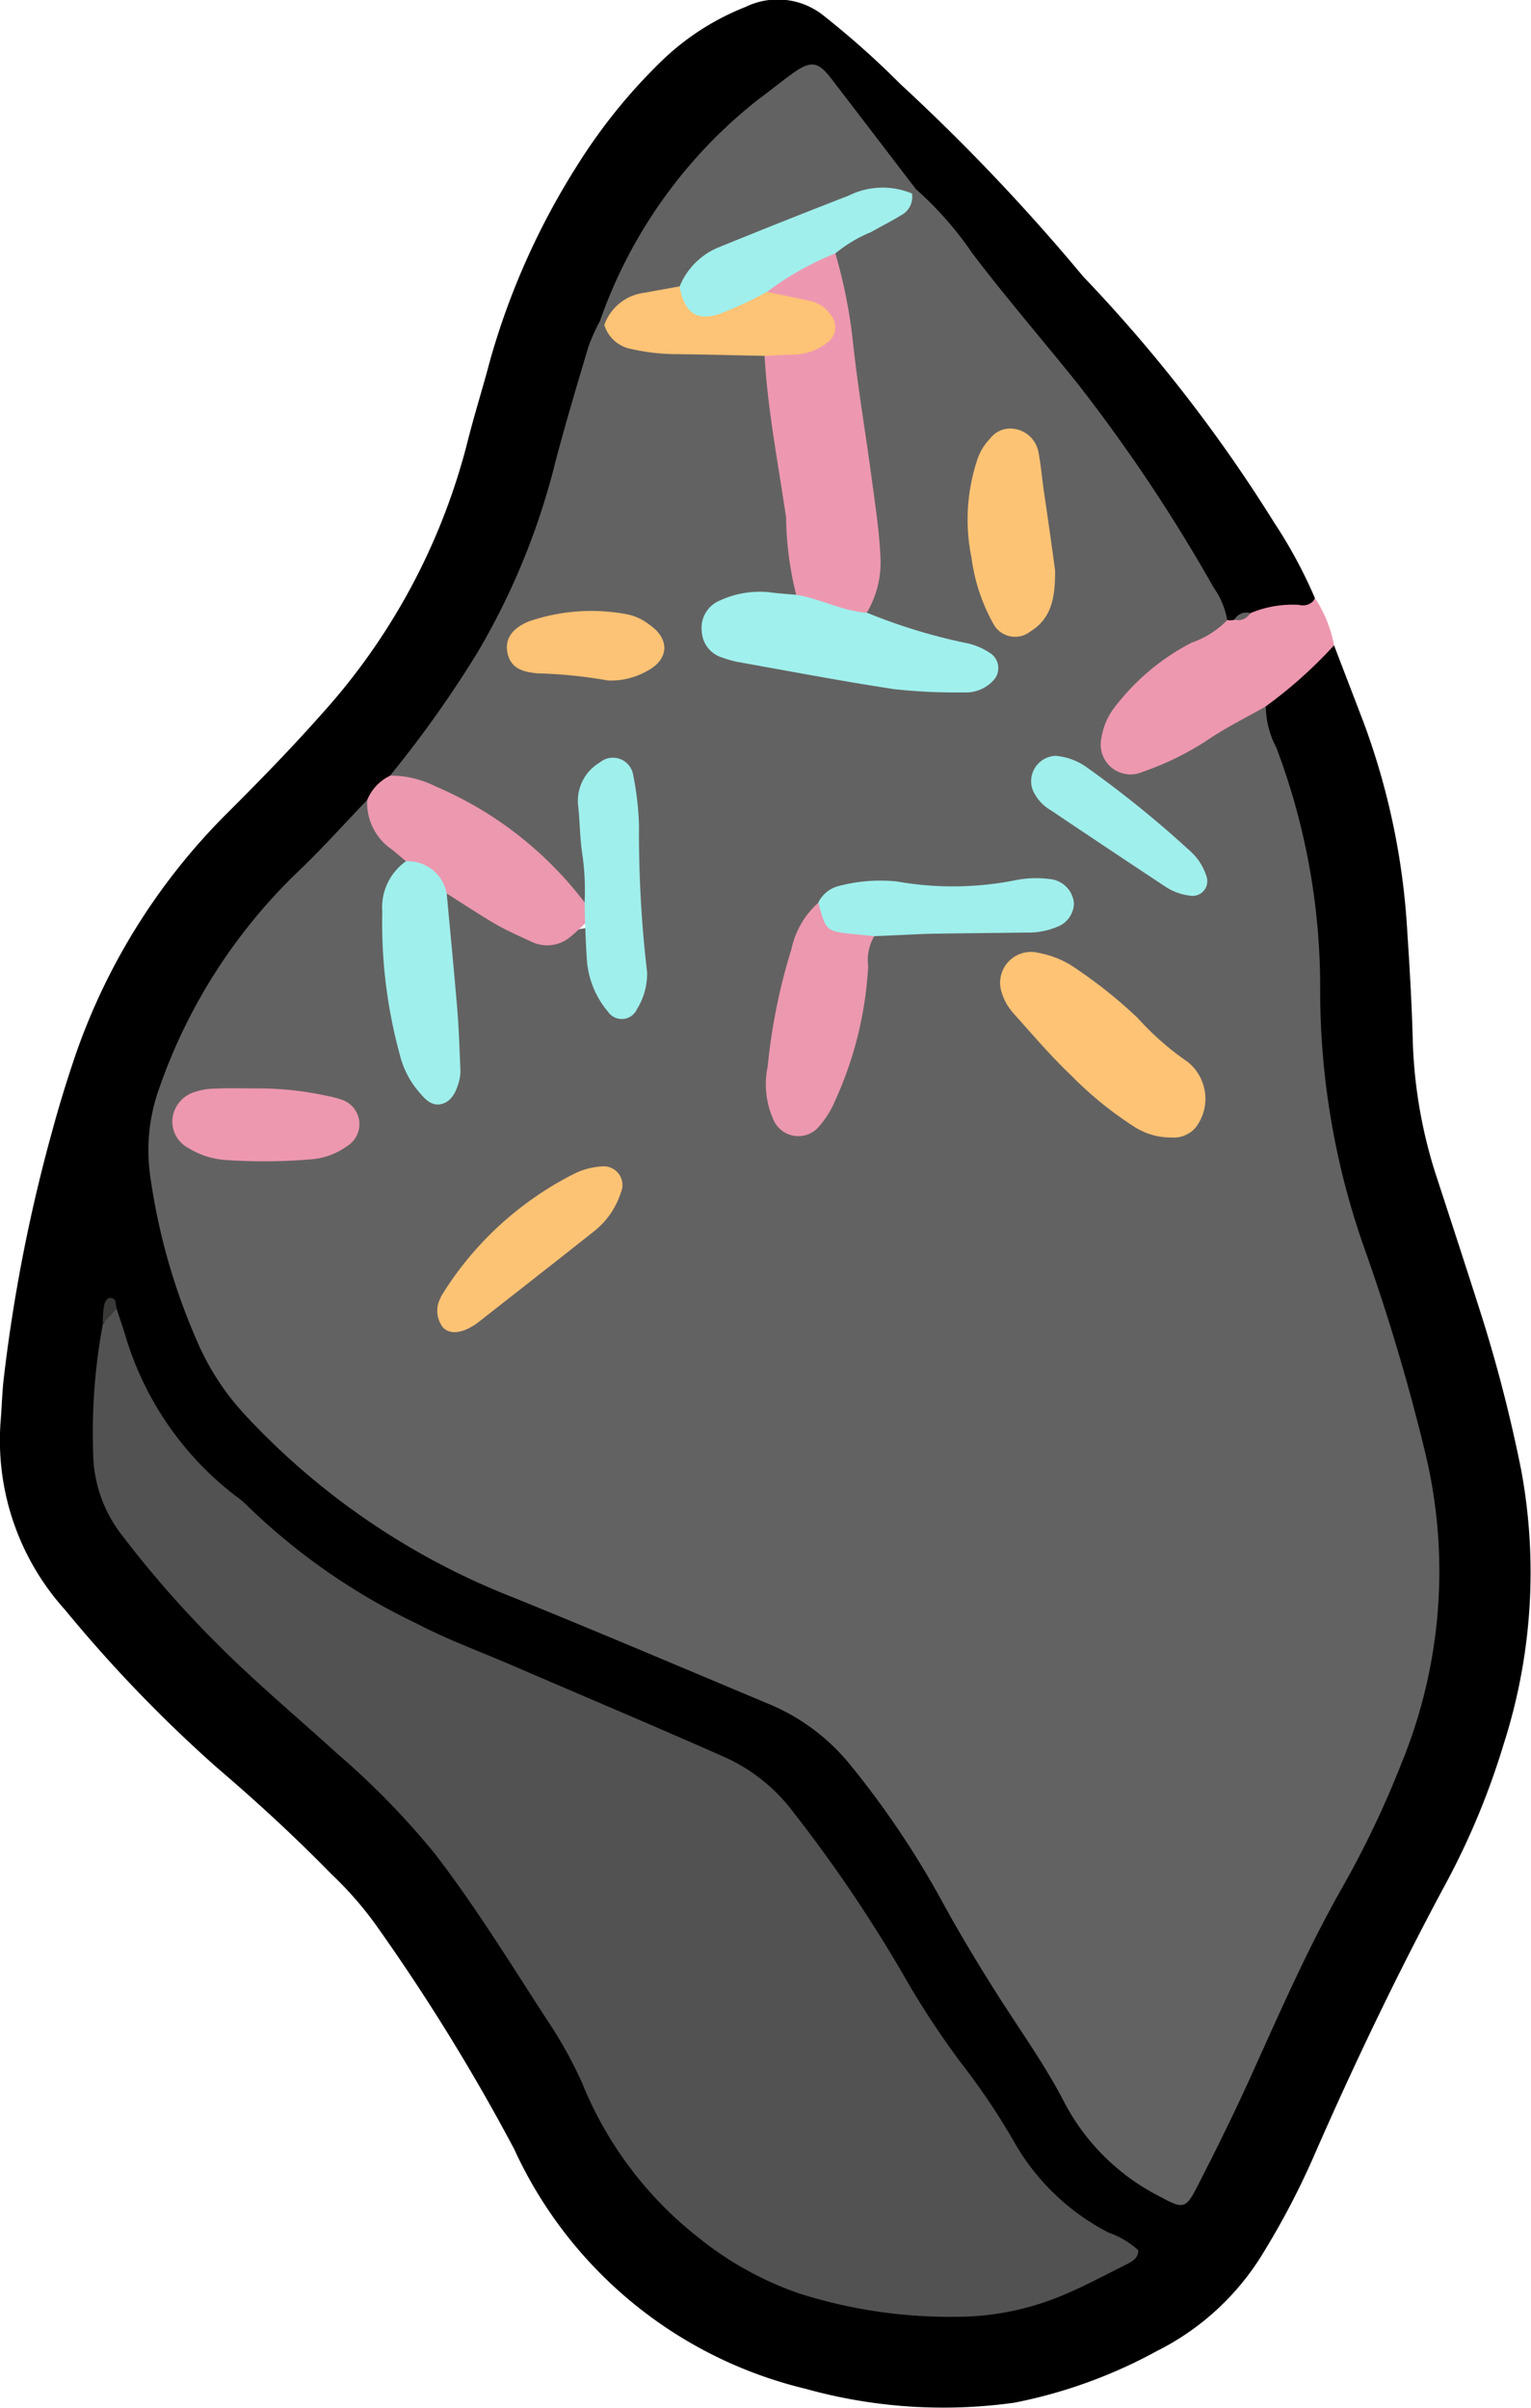 <svg id="Group_2595" data-name="Group 2595" xmlns="http://www.w3.org/2000/svg" width="39.156" height="61.604" viewBox="0 0 39.156 61.604">
  <path id="Path_6865" data-name="Path 6865" d="M863.074,2105.385l.75,1.956a18.308,18.308,0,0,1,1.122,5.353c.062.93.116,1.862.141,2.794a12.366,12.366,0,0,0,.62,3.527c.382,1.17.764,2.339,1.137,3.511a37.7,37.7,0,0,1,1.017,3.961,14.373,14.373,0,0,1-.447,7,19.336,19.336,0,0,1-1.538,3.677c-1.211,2.26-2.315,4.569-3.34,6.918a19.989,19.989,0,0,1-1.249,2.386,6.656,6.656,0,0,1-2.743,2.55,12.652,12.652,0,0,1-3.644,1.322,13.125,13.125,0,0,1-5.342-.355,11.027,11.027,0,0,1-7.454-6.135,51.918,51.918,0,0,0-3.563-5.77,9.206,9.206,0,0,0-1.121-1.272c-.931-.954-1.912-1.855-2.925-2.721a35.676,35.676,0,0,1-3.875-4.027,6.476,6.476,0,0,1-1.645-4.879c.026-.332.035-.666.071-1a41.932,41.932,0,0,1,1.242-6.362c.173-.642.369-1.278.582-1.908a16.2,16.2,0,0,1,3.948-6.285c.8-.8,1.592-1.613,2.342-2.459a16.405,16.405,0,0,0,3.746-6.965c.177-.71.4-1.409.585-2.115a18.849,18.849,0,0,1,2.235-4.992,14.2,14.2,0,0,1,2.2-2.707,6.527,6.527,0,0,1,2.093-1.333,1.878,1.878,0,0,1,2.042.255,21.9,21.9,0,0,1,1.923,1.718,51.668,51.668,0,0,1,4.673,4.921,38.729,38.729,0,0,1,4.888,6.3,12.2,12.2,0,0,1,1.041,1.931c-.313.643-.99.353-1.467.577a4.4,4.4,0,0,1-.589.086.535.535,0,0,1-.271-.1c-.78-1.233-1.5-2.5-2.337-3.7-1.74-2.516-3.719-4.841-5.7-7.168-.613-.742-1.217-1.493-1.79-2.268-.658-.889-.724-.886-1.654-.233a12.68,12.68,0,0,0-4.307,5.855c-.652,1.714-1.018,3.514-1.6,5.25a19.229,19.229,0,0,1-3.726,6.321,9.427,9.427,0,0,0-.723.75,18.036,18.036,0,0,1-2.164,2.344,12.994,12.994,0,0,0-3.149,5.372,2.807,2.807,0,0,0-.085,1.188c.347,3.141,1.339,5.945,3.958,7.986a20.29,20.29,0,0,0,4.776,2.868c2.187.894,4.328,1.9,6.531,2.75a6.482,6.482,0,0,1,3.037,2.338c1.9,2.693,3.437,5.617,5.218,8.386a5.911,5.911,0,0,0,1.72,1.769c.6.4,1,.347,1.341-.344.513-1.046,1.045-2.085,1.467-3.169.944-2.427,2.457-4.571,3.413-6.992a13.211,13.211,0,0,0,.557-8.411c-.48-1.838-1.065-3.64-1.662-5.441a17.6,17.6,0,0,1-.919-5.686,18.327,18.327,0,0,0-1-6.076,2.79,2.79,0,0,1-.291-1.351C861.676,2106.369,862.124,2105.6,863.074,2105.385Z" transform="translate(-828.955 -2088.876)"/>
  <path id="Path_6866" data-name="Path 6866" d="M1140.271,2257.217a11.631,11.631,0,0,1-1.747,1.563,6.927,6.927,0,0,1-3.177,1.917.855.855,0,0,1-1.032-.393,1.213,1.213,0,0,1,.03-1.407,5.13,5.13,0,0,1,3.2-2.325.369.369,0,0,0,.191-.014c.117-.091.292-.044.4-.166a2.789,2.789,0,0,1,1.237-.21.378.378,0,0,0,.419-.162A3.356,3.356,0,0,1,1140.271,2257.217Z" transform="translate(-1106.152 -2240.709)" fill="#ed98af"/>
  <path id="Path_6867" data-name="Path 6867" d="M897.994,2152.767a2.3,2.3,0,0,1-.908.576,5.817,5.817,0,0,0-1.9,1.563,1.757,1.757,0,0,0-.412.887.764.764,0,0,0,1.067.852,7.39,7.39,0,0,0,1.6-.777c.487-.335,1.024-.6,1.539-.893a2.319,2.319,0,0,0,.27,1.054,17.336,17.336,0,0,1,1.121,6.245,19.791,19.791,0,0,0,1.158,6.64,52.208,52.208,0,0,1,1.53,5.158,12.943,12.943,0,0,1-.6,7.919,24.919,24.919,0,0,1-1.546,3.239c-.887,1.566-1.6,3.213-2.341,4.848-.426.938-.883,1.863-1.354,2.78-.283.552-.359.558-.928.247a5.643,5.643,0,0,1-2.453-2.4c-.467-.915-1.07-1.76-1.626-2.628s-1.087-1.75-1.579-2.658a23.136,23.136,0,0,0-2.291-3.382,5.309,5.309,0,0,0-2.152-1.576c-2.145-.9-4.286-1.811-6.442-2.686a18.6,18.6,0,0,1-6.938-4.747,6.544,6.544,0,0,1-1.134-1.751,16.036,16.036,0,0,1-1.228-4.3,4.679,4.679,0,0,1,.238-2.25,14.1,14.1,0,0,1,3.585-5.565c.6-.575,1.152-1.193,1.726-1.791.331.58.9,1.009,1.061,1.7-.754,1.71-.336,3.382.182,5.043.076.244.247.534.563.468s.323-.4.319-.656c-.015-1.029-.21-2.044-.242-3.073a2.1,2.1,0,0,1,0-.98c.214-.3.505-.184.69-.036a3.484,3.484,0,0,0,3.12.784c.265.473.113,1.058.409,1.525.091.143.185.311.361.305a.366.366,0,0,0,.333-.425,42.114,42.114,0,0,0-.22-4.864c-.039-.194-.1-.422-.34-.435-.273-.014-.405.2-.477.434a3.057,3.057,0,0,0-.026,1.382,2.078,2.078,0,0,1-.027,1.365c-.3.268-.5.012-.654-.173a9.831,9.831,0,0,0-4.247-2.795.466.466,0,0,1-.214-.2,28.711,28.711,0,0,0,2.238-3.155,18.2,18.2,0,0,0,1.985-4.858c.26-.993.555-1.976.848-2.96a5.084,5.084,0,0,1,.283-.633l.165.029a4.766,4.766,0,0,0,2.56.55,2.246,2.246,0,0,1,1.612.261,30.413,30.413,0,0,1,.834,6.079c-.3.5-.78.2-1.177.268-.424.076-.952.095-.97.654-.016.506.485.594.869.656a30.569,30.569,0,0,0,4.427.679,4.361,4.361,0,0,0,.6-.009c.279-.035.691.06.728-.33.031-.316-.354-.344-.6-.417-.477-.144-.966-.247-1.434-.423-.34-.128-.705-.227-.855-.622.281-2.647-.46-5.2-.711-7.8-.035-.361-.152-.714-.172-1.08,0-.521.4-.711.776-.906a3.493,3.493,0,0,0,1.194-.837.719.719,0,0,1,.243-.145,8.8,8.8,0,0,1,1.445,1.643c.865,1.139,1.8,2.221,2.692,3.333a42.2,42.2,0,0,1,3.481,5.22A2.063,2.063,0,0,1,897.994,2152.767Z" transform="translate(-866.607 -2136.904)" fill="#636262"/>
  <path id="Path_6868" data-name="Path 6868" d="M855.508,2454.142c.082.253.17.5.246.759a8.049,8.049,0,0,0,2.8,4.031,2.149,2.149,0,0,1,.233.187,16.192,16.192,0,0,0,4.393,3.075c.76.4,1.579.7,2.372,1.041,1.831.789,3.669,1.565,5.492,2.371a4.5,4.5,0,0,1,1.77,1.413,36.454,36.454,0,0,1,2.895,4.3,21.751,21.751,0,0,0,1.43,2.161,17.38,17.38,0,0,1,1.331,1.988,5.853,5.853,0,0,0,2.413,2.31,2.2,2.2,0,0,1,.755.45c0,.212-.159.289-.3.361-.565.282-1.123.585-1.707.822a7.023,7.023,0,0,1-2.622.519,12.737,12.737,0,0,1-4.023-.59,8.52,8.52,0,0,1-2.6-1.439,9.591,9.591,0,0,1-2.965-3.934,10.579,10.579,0,0,0-.865-1.572c-.942-1.449-1.844-2.924-2.9-4.3a20.128,20.128,0,0,0-2.5-2.567c-1.032-.94-2.107-1.837-3.089-2.826a27.174,27.174,0,0,1-2.428-2.774,3.474,3.474,0,0,1-.731-2.127,15.062,15.062,0,0,1,.25-3.274C855.316,2454.437,855.119,2454.018,855.508,2454.142Z" transform="translate(-852.526 -2420.663)" fill="#525252"/>
  <path id="Path_6869" data-name="Path 6869" d="M996.4,2113.476a12.419,12.419,0,0,1,4.044-5.681c.322-.235.627-.494.955-.72.413-.284.6-.243.913.161q1.091,1.423,2.18,2.848l-.109.11a13.4,13.4,0,0,0-3.754,1.149,6.231,6.231,0,0,0-2.085,1.282,14.461,14.461,0,0,0-2.025.932Z" transform="translate(-981.064 -2105.241)" fill="#636262"/>
  <path id="Path_6870" data-name="Path 6870" d="M932.453,2307.671c-.124-.1-.245-.211-.373-.309a1.443,1.443,0,0,1-.62-1.256,1.17,1.17,0,0,1,.594-.626,2.579,2.579,0,0,1,1.152.275,9.426,9.426,0,0,1,3.814,2.969.316.316,0,0,1,.012.541c-.122.112-.238.231-.367.333a.921.921,0,0,1-1.022.123c-.3-.139-.6-.27-.888-.435-.428-.249-.841-.525-1.26-.789A5.619,5.619,0,0,1,932.453,2307.671Z" transform="translate(-922.069 -2285.639)" fill="#ec98af"/>
  <path id="Path_6871" data-name="Path 6871" d="M857.992,2451.611l-.354.381a2.59,2.59,0,0,1,.034-.462c.026-.106.091-.264.251-.167C857.977,2451.4,857.971,2451.525,857.992,2451.611Z" transform="translate(-855.01 -2418.131)" fill="#393938"/>
  <path id="Path_6872" data-name="Path 6872" d="M1174.083,2259.952a.341.341,0,0,1-.4.166.345.345,0,0,1,.4-.166Z" transform="translate(-1142.109 -2244.269)" fill="#636262"/>
  <path id="Path_6873" data-name="Path 6873" d="M1043.243,2168.3a8.546,8.546,0,0,1-.257-1.969c-.2-1.377-.472-2.746-.55-4.139.163-.256.443-.234.69-.288.282-.061.642-.077.685-.428.048-.385-.328-.422-.594-.517a1.612,1.612,0,0,1-.773-.381,1.732,1.732,0,0,1,1.8-1.011,12.968,12.968,0,0,1,.458,2.337c.127,1.153.323,2.3.476,3.447.092.69.2,1.381.224,2.075a2.515,2.515,0,0,1-.351,1.333A1.539,1.539,0,0,1,1043.243,2168.3Z" transform="translate(-1022.881 -2153.088)" fill="#ed98b0"/>
  <path id="Path_6874" data-name="Path 6874" d="M1112.618,2359.49a1.725,1.725,0,0,1-.942-.269,9.256,9.256,0,0,1-1.619-1.315c-.528-.5-1-1.058-1.487-1.6a1.412,1.412,0,0,1-.29-.512.789.789,0,0,1,.934-1.028,2.436,2.436,0,0,1,1,.428,11.9,11.9,0,0,1,1.549,1.248,7.148,7.148,0,0,0,1.266,1.111,1.209,1.209,0,0,1,.206,1.684A.736.736,0,0,1,1112.618,2359.49Z" transform="translate(-1082.657 -2330.391)" fill="#fec375"/>
  <path id="Path_6875" data-name="Path 6875" d="M1027.2,2254.166c.617.1,1.177.418,1.808.458a14.45,14.45,0,0,0,2.465.761,1.721,1.721,0,0,1,.725.3.46.46,0,0,1,.015.7.948.948,0,0,1-.722.278,14.474,14.474,0,0,1-1.788-.083c-1.31-.2-2.613-.448-3.917-.681a2.79,2.79,0,0,1-.48-.127.735.735,0,0,1-.522-.662.755.755,0,0,1,.466-.8,2.436,2.436,0,0,1,1.261-.21C1026.734,2254.132,1026.966,2254.145,1027.2,2254.166Z" transform="translate(-1006.835 -2238.95)" fill="#a0f0ed"/>
  <path id="Path_6876" data-name="Path 6876" d="M1045.63,2341.85a1.216,1.216,0,0,0-.154.763,9.508,9.508,0,0,1-.847,3.448,2.411,2.411,0,0,1-.418.666.692.692,0,0,1-1.157-.18,2.209,2.209,0,0,1-.149-1.361,15.144,15.144,0,0,1,.609-3.009,2.2,2.2,0,0,1,.686-1.183C1044.6,2341.405,1045.245,2341.411,1045.63,2341.85Z" transform="translate(-1023.272 -2317.9)" fill="#ec98af"/>
  <path id="Path_6877" data-name="Path 6877" d="M936.265,2329.4a1.011,1.011,0,0,1,1.042.826c.091.99.189,1.981.271,2.972.041.5.055.993.077,1.49a1.031,1.031,0,0,1-.022.3c-.067.264-.177.543-.446.619-.294.083-.479-.174-.649-.377a2.292,2.292,0,0,1-.433-.89,12.762,12.762,0,0,1-.446-3.646A1.447,1.447,0,0,1,936.265,2329.4Z" transform="translate(-925.882 -2307.368)" fill="#9fefec"/>
  <path id="Path_6878" data-name="Path 6878" d="M1101.4,2212.076c.008.755-.121,1.249-.637,1.564a.628.628,0,0,1-.942-.2,4.707,4.707,0,0,1-.558-1.689,4.837,4.837,0,0,1,.131-2.456,1.408,1.408,0,0,1,.346-.594.646.646,0,0,1,.614-.248.741.741,0,0,1,.617.576c.064.324.091.656.137.984C1101.219,2210.763,1101.326,2211.516,1101.4,2212.076Z" transform="translate(-1074.416 -2197.483)" fill="#fdc375"/>
  <path id="Path_6879" data-name="Path 6879" d="M990.453,2304.782q-.006-.271-.012-.542a6.477,6.477,0,0,0-.066-1.291c-.056-.394-.055-.795-.1-1.19a1.139,1.139,0,0,1,.551-1.095.525.525,0,0,1,.856.306,7.866,7.866,0,0,1,.151,1.284,30.448,30.448,0,0,0,.207,3.774,1.715,1.715,0,0,1-.26.945.425.425,0,0,1-.738.067,2.308,2.308,0,0,1-.537-1.264C990.478,2305.447,990.47,2305.114,990.453,2304.782Z" transform="translate(-975.49 -2281.156)" fill="#9fefec"/>
  <path id="Path_6880" data-name="Path 6880" d="M955.3,2414.614a.479.479,0,0,1,.487.676,2.056,2.056,0,0,1-.67.973c-.99.785-1.985,1.562-2.979,2.342a1.6,1.6,0,0,1-.167.11c-.3.177-.579.187-.733.015a.692.692,0,0,1-.061-.75.324.324,0,0,1,.044-.089,8.461,8.461,0,0,1,3.332-3.067A1.826,1.826,0,0,1,955.3,2414.614Z" transform="translate(-939.911 -2384.775)" fill="#fdc375"/>
  <path id="Path_6881" data-name="Path 6881" d="M1058.847,2335.633l-.572-.058c-.649-.067-.665-.082-.858-.8a.8.8,0,0,1,.526-.426,4.167,4.167,0,0,1,1.484-.116,8.214,8.214,0,0,0,3.076-.04,2.7,2.7,0,0,1,.891-.014.682.682,0,0,1,.563.618.66.66,0,0,1-.436.6,1.9,1.9,0,0,1-.78.143c-.832.013-1.665.017-2.5.032C1059.777,2335.589,1059.312,2335.615,1058.847,2335.633Z" transform="translate(-1036.49 -2311.684)" fill="#9fefec"/>
  <path id="Path_6882" data-name="Path 6882" d="M1022.2,2142.927a7.53,7.53,0,0,0-1.748.986,1.482,1.482,0,0,1-1.384.807c-.607.035-1.047-.2-.852-.949a1.822,1.822,0,0,1,1.027-1.01q1.641-.669,3.294-1.31a1.942,1.942,0,0,1,1.621-.054.534.534,0,0,1-.292.563c-.245.153-.508.28-.758.425A3.53,3.53,0,0,0,1022.2,2142.927Z" transform="translate(-1000.833 -2136.446)" fill="#a0efec"/>
  <path id="Path_6883" data-name="Path 6883" d="M999.618,2168.85a2.577,2.577,0,0,0,.071.282c.145.391.38.6.935.43a9.714,9.714,0,0,0,1.229-.57c.387.081.776.156,1.161.244a.855.855,0,0,1,.472.344.483.483,0,0,1-.077.7,1.44,1.44,0,0,1-.821.314c-.265.008-.529.022-.794.034-.749-.015-1.5-.036-2.247-.044a5.308,5.308,0,0,1-1.161-.132.886.886,0,0,1-.69-.616,1.25,1.25,0,0,1,1.04-.825C999.03,2168.956,999.325,2168.905,999.618,2168.85Z" transform="translate(-982.24 -2161.524)" fill="#fdc376"/>
  <path id="Path_6884" data-name="Path 6884" d="M879.241,2392.812a8.212,8.212,0,0,1,1.766.191,2.593,2.593,0,0,1,.383.1.659.659,0,0,1,.124,1.19,1.778,1.778,0,0,1-.922.334,14.137,14.137,0,0,1-2.183.016,2.04,2.04,0,0,1-.936-.3.767.767,0,0,1-.421-.735.809.809,0,0,1,.6-.713,1.587,1.587,0,0,1,.487-.077C878.472,2392.8,878.8,2392.812,879.241,2392.812Z" transform="translate(-872.644 -2364.969)" fill="#ed98af"/>
  <path id="Path_6885" data-name="Path 6885" d="M1117.463,2299.96a1.588,1.588,0,0,1,.794.289,27.123,27.123,0,0,1,2.637,2.134,1.45,1.45,0,0,1,.432.659.377.377,0,0,1-.431.494,1.449,1.449,0,0,1-.647-.247q-1.457-.964-2.906-1.938a1.116,1.116,0,0,1-.458-.512.649.649,0,0,1,.58-.878Z" transform="translate(-1090.47 -2280.625)" fill="#9fefec"/>
  <path id="Path_6886" data-name="Path 6886" d="M973.053,2261.337a11.878,11.878,0,0,0-1.8-.182c-.334-.033-.672-.1-.766-.505-.084-.357.1-.645.547-.826a4.9,4.9,0,0,1,2.544-.173,1.351,1.351,0,0,1,.531.256c.526.357.512.877-.033,1.175A1.883,1.883,0,0,1,973.053,2261.337Z" transform="translate(-957.504 -2243.929)" fill="#fcc275"/>
</svg>
